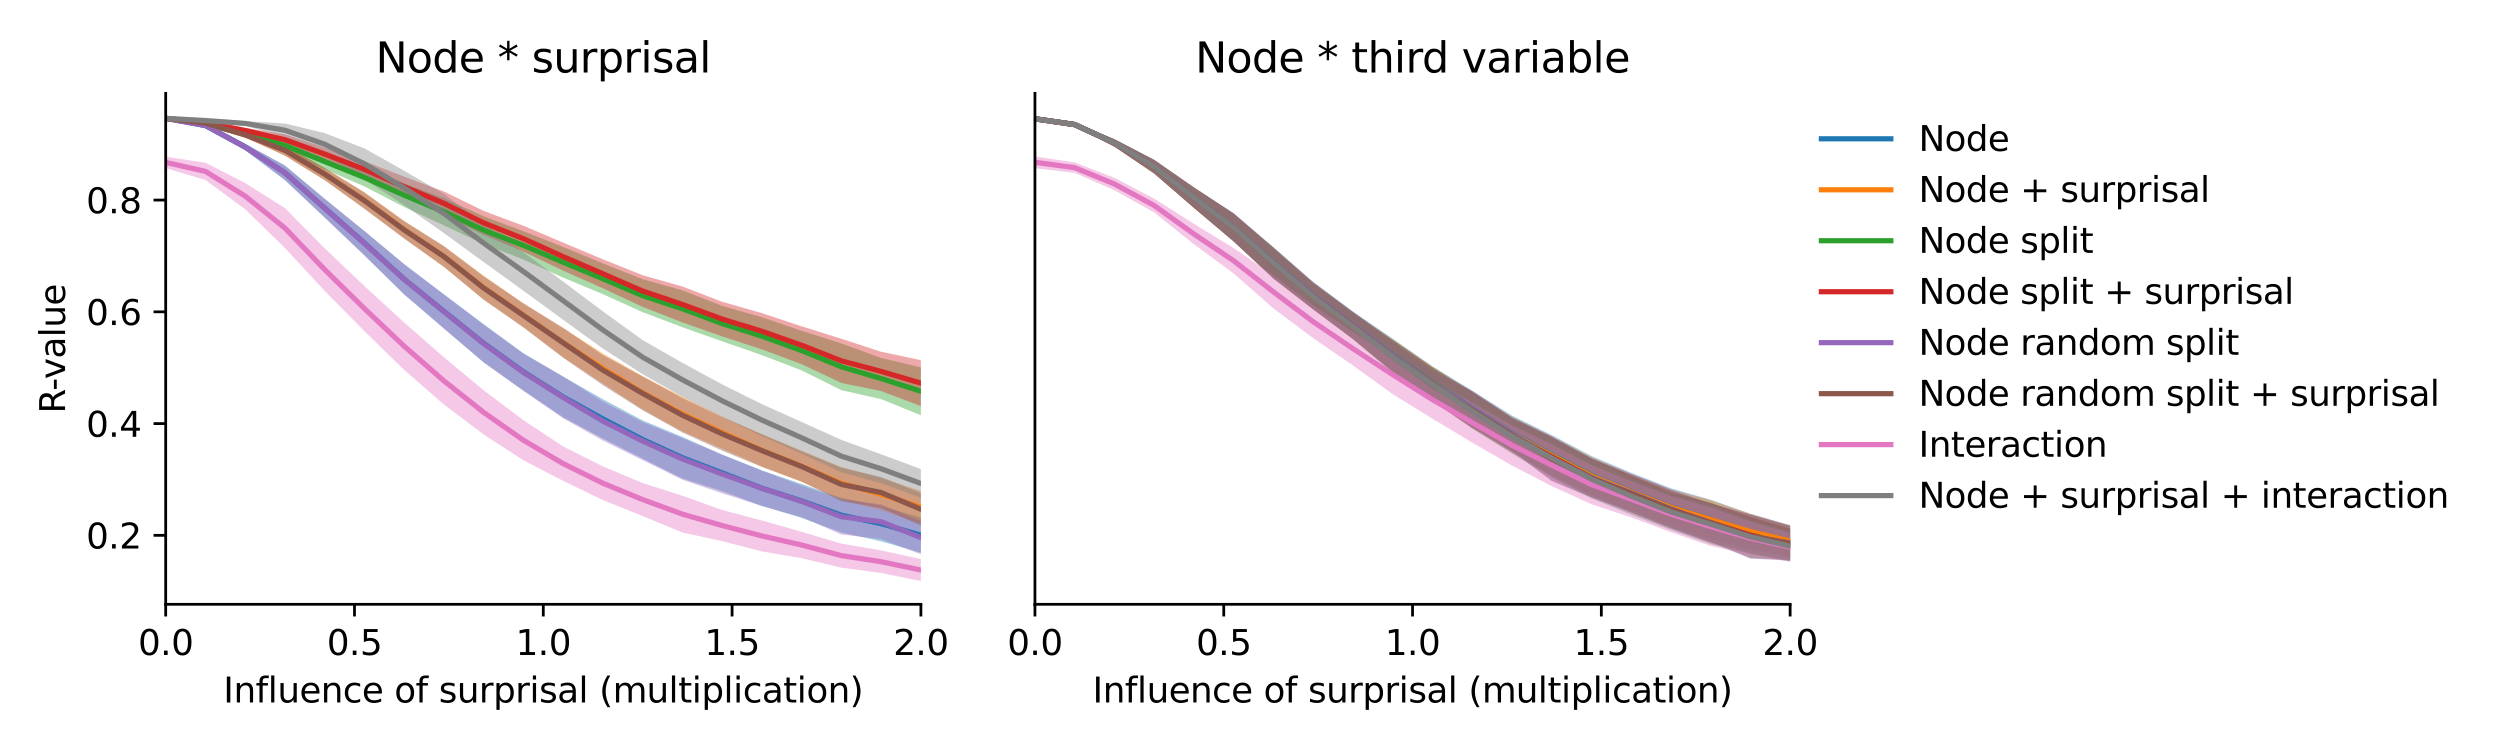 <?xml version="1.0" encoding="utf-8" standalone="no"?>
<!DOCTYPE svg PUBLIC "-//W3C//DTD SVG 1.1//EN"
  "http://www.w3.org/Graphics/SVG/1.1/DTD/svg11.dtd">
<svg xmlns:xlink="http://www.w3.org/1999/xlink" width="720pt" height="216pt" viewBox="0 0 720 216" xmlns="http://www.w3.org/2000/svg" version="1.1">
 <defs>
  <style type="text/css">*{stroke-linejoin: round; stroke-linecap: butt}</style>
 </defs>
 <g id="figure_1">
  <g id="patch_1">
   <path d="M 0 216 
L 720 216 
L 720 0 
L 0 0 
z
" style="fill: #ffffff"/>
  </g>
  <g id="axes_1">
   <g id="patch_2">
    <path d="M 47.72 174.04 
L 265.215 174.04 
L 265.215 26.88 
L 47.72 26.88 
z
" style="fill: #ffffff"/>
   </g>
   <g id="PolyCollection_1">
    <path d="M 47.72 33.569 
L 47.72 34.571 
L 59.167 36.914 
L 70.614 43.244 
L 82.061 51.886 
L 93.508 62.604 
L 104.956 73.478 
L 116.403 84.788 
L 127.85 94.589 
L 139.297 104.376 
L 150.744 112.425 
L 162.191 120.181 
L 173.638 126.311 
L 185.085 132.093 
L 196.532 137.826 
L 207.979 141.458 
L 219.427 145.713 
L 230.874 149.164 
L 242.321 153.36 
L 253.768 155.913 
L 265.215 159.184 
L 265.215 149.11 
L 265.215 149.11 
L 253.768 145.736 
L 242.321 143.4 
L 230.874 139.39 
L 219.427 135.493 
L 207.979 130.916 
L 196.532 125.826 
L 185.085 121.085 
L 173.638 114.979 
L 162.191 108.457 
L 150.744 101.731 
L 139.297 93.347 
L 127.85 84.759 
L 116.403 76.057 
L 104.956 66.544 
L 93.508 57.284 
L 82.061 47.658 
L 70.614 41.404 
L 59.167 35.372 
L 47.72 33.569 
z
" clip-path="url(#pcf6ca717ce)" style="fill: #1f77b4; fill-opacity: 0.4"/>
   </g>
   <g id="PolyCollection_2">
    <path d="M 47.72 33.577 
L 47.72 34.584 
L 59.167 36.2 
L 70.614 39.579 
L 82.061 44.846 
L 93.508 51.879 
L 104.956 60.035 
L 116.403 68.648 
L 127.85 76.83 
L 139.297 86.278 
L 150.744 94.216 
L 162.191 102.937 
L 173.638 110.474 
L 185.085 117.93 
L 196.532 124.264 
L 207.979 129.246 
L 219.427 134.386 
L 230.874 138.788 
L 242.321 143.912 
L 253.768 146.965 
L 265.215 150.805 
L 265.215 141.371 
L 265.215 141.371 
L 253.768 137.693 
L 242.321 134.502 
L 230.874 129.764 
L 219.427 125.047 
L 207.979 119.935 
L 196.532 114.238 
L 185.085 108.299 
L 173.638 101.761 
L 162.191 94.466 
L 150.744 87.326 
L 139.297 79.396 
L 127.85 70.88 
L 116.403 63.626 
L 104.956 55.413 
L 93.508 48.391 
L 82.061 41.727 
L 70.614 38.095 
L 59.167 34.737 
L 47.72 33.577 
z
" clip-path="url(#pcf6ca717ce)" style="fill: #ff7f0e; fill-opacity: 0.4"/>
   </g>
   <g id="PolyCollection_3">
    <path d="M 47.72 33.576 
L 47.72 34.584 
L 59.167 36.389 
L 70.614 39.508 
L 82.061 43.59 
L 93.508 48.748 
L 104.956 53.679 
L 116.403 59.619 
L 127.85 64.909 
L 139.297 70.285 
L 150.744 74.761 
L 162.191 79.964 
L 173.638 84.721 
L 185.085 89.901 
L 196.532 94.245 
L 207.979 98.303 
L 219.427 102.285 
L 230.874 106.68 
L 242.321 112.375 
L 253.768 114.954 
L 265.215 119.591 
L 265.215 105.803 
L 265.215 105.803 
L 253.768 103.101 
L 242.321 98.915 
L 230.874 95.273 
L 219.427 91.372 
L 207.979 88.089 
L 196.532 83.617 
L 185.085 80.426 
L 173.638 75.851 
L 162.191 71.12 
L 150.744 66.587 
L 139.297 62.309 
L 127.85 57.1 
L 116.403 52.827 
L 104.956 48.57 
L 93.508 44.311 
L 82.061 40.173 
L 70.614 37.683 
L 59.167 34.928 
L 47.72 33.576 
z
" clip-path="url(#pcf6ca717ce)" style="fill: #2ca02c; fill-opacity: 0.4"/>
   </g>
   <g id="PolyCollection_4">
    <path d="M 47.72 33.588 
L 47.72 34.599 
L 59.167 36.105 
L 70.614 38.341 
L 82.061 41.769 
L 93.508 46.282 
L 104.956 51.089 
L 116.403 56.685 
L 127.85 61.975 
L 139.297 67.649 
L 150.744 72.471 
L 162.191 77.962 
L 173.638 83.026 
L 185.085 88.393 
L 196.532 92.848 
L 207.979 96.892 
L 219.427 100.629 
L 230.874 104.883 
L 242.321 110.298 
L 253.768 112.633 
L 265.215 116.965 
L 265.215 103.733 
L 265.215 103.733 
L 253.768 101.308 
L 242.321 97.566 
L 230.874 93.989 
L 219.427 90.181 
L 207.979 86.907 
L 196.532 82.513 
L 185.085 79.267 
L 173.638 74.689 
L 162.191 69.878 
L 150.744 65.031 
L 139.297 60.749 
L 127.85 55.156 
L 116.403 50.879 
L 104.956 46.438 
L 93.508 42.466 
L 82.061 38.702 
L 70.614 36.825 
L 59.167 34.661 
L 47.72 33.588 
z
" clip-path="url(#pcf6ca717ce)" style="fill: #d62728; fill-opacity: 0.4"/>
   </g>
   <g id="PolyCollection_5">
    <path d="M 47.72 33.585 
L 47.72 34.588 
L 59.167 36.938 
L 70.614 43.284 
L 82.061 51.842 
L 93.508 62.695 
L 104.956 73.62 
L 116.403 84.8 
L 127.85 94.631 
L 139.297 104.375 
L 150.744 112.612 
L 162.191 120.479 
L 173.638 126.886 
L 185.085 132.526 
L 196.532 138.178 
L 207.979 142.072 
L 219.427 145.734 
L 230.874 148.935 
L 242.321 153.944 
L 253.768 155.251 
L 265.215 159.658 
L 265.215 150.034 
L 265.215 150.034 
L 253.768 145.251 
L 242.321 143.708 
L 230.874 139.885 
L 219.427 135.534 
L 207.979 130.964 
L 196.532 126.213 
L 185.085 121.558 
L 173.638 115.706 
L 162.191 108.456 
L 150.744 101.873 
L 139.297 93.552 
L 127.85 84.834 
L 116.403 76.133 
L 104.956 66.58 
L 93.508 57.217 
L 82.061 47.716 
L 70.614 41.417 
L 59.167 35.389 
L 47.72 33.585 
z
" clip-path="url(#pcf6ca717ce)" style="fill: #9467bd; fill-opacity: 0.4"/>
   </g>
   <g id="PolyCollection_6">
    <path d="M 47.72 33.594 
L 47.72 34.6 
L 59.167 36.228 
L 70.614 39.605 
L 82.061 44.833 
L 93.508 51.902 
L 104.956 60.16 
L 116.403 68.716 
L 127.85 76.881 
L 139.297 86.326 
L 150.744 94.316 
L 162.191 103.037 
L 173.638 110.952 
L 185.085 118.175 
L 196.532 124.564 
L 207.979 129.8 
L 219.427 134.484 
L 230.874 138.708 
L 242.321 144.356 
L 253.768 146.327 
L 265.215 151.356 
L 265.215 142 
L 265.215 142 
L 253.768 137.355 
L 242.321 134.707 
L 230.874 130.015 
L 219.427 125.094 
L 207.979 120.147 
L 196.532 114.626 
L 185.085 108.448 
L 173.638 102.258 
L 162.191 94.459 
L 150.744 87.416 
L 139.297 79.6 
L 127.85 70.908 
L 116.403 63.73 
L 104.956 55.434 
L 93.508 48.376 
L 82.061 41.798 
L 70.614 38.104 
L 59.167 34.752 
L 47.72 33.594 
z
" clip-path="url(#pcf6ca717ce)" style="fill: #8c564b; fill-opacity: 0.4"/>
   </g>
   <g id="PolyCollection_7">
    <path d="M 47.72 45.13 
L 47.72 48.421 
L 59.167 51.839 
L 70.614 60.258 
L 82.061 71.43 
L 93.508 83.777 
L 104.956 95.382 
L 116.403 106.532 
L 127.85 116.501 
L 139.297 125.141 
L 150.744 132.555 
L 162.191 138.487 
L 173.638 144.017 
L 185.085 148.627 
L 196.532 153.371 
L 207.979 155.85 
L 219.427 158.805 
L 230.874 160.766 
L 242.321 163.486 
L 253.768 165.027 
L 265.215 167.351 
L 265.215 161.021 
L 265.215 161.021 
L 253.768 158.526 
L 242.321 156.563 
L 230.874 153.166 
L 219.427 149.911 
L 207.979 146.877 
L 196.532 142.784 
L 185.085 139.133 
L 173.638 134.328 
L 162.191 128.577 
L 150.744 121.022 
L 139.297 112.412 
L 127.85 102.887 
L 116.403 92.892 
L 104.956 82.388 
L 93.508 71.514 
L 82.061 59.952 
L 70.614 52.721 
L 59.167 46.877 
L 47.72 45.13 
z
" clip-path="url(#pcf6ca717ce)" style="fill: #e377c2; fill-opacity: 0.4"/>
   </g>
   <g id="PolyCollection_8">
    <path d="M 47.72 33.576 
L 47.72 34.594 
L 59.167 35.323 
L 70.614 36.219 
L 82.061 39.454 
L 93.508 44.748 
L 104.956 51.609 
L 116.403 59.076 
L 127.85 67.133 
L 139.297 75.477 
L 150.744 83.743 
L 162.191 92.094 
L 173.638 100.408 
L 185.085 107.783 
L 196.532 114.265 
L 207.979 120.167 
L 219.427 125.583 
L 230.874 130.65 
L 242.321 136.074 
L 253.768 139.179 
L 265.215 143.393 
L 265.215 135.092 
L 265.215 135.092 
L 253.768 130.838 
L 242.321 126.694 
L 230.874 121.531 
L 219.427 116.395 
L 207.979 110.699 
L 196.532 104.495 
L 185.085 97.958 
L 173.638 89.677 
L 162.191 81.103 
L 150.744 72.649 
L 139.297 64.554 
L 127.85 55.874 
L 116.403 49.182 
L 104.956 42.742 
L 93.508 38.34 
L 82.061 35.57 
L 70.614 34.878 
L 59.167 34.125 
L 47.72 33.576 
z
" clip-path="url(#pcf6ca717ce)" style="fill: #7f7f7f; fill-opacity: 0.4"/>
   </g>
   <g id="matplotlib.axis_1">
    <g id="xtick_1">
     <g id="line2d_1">
      <defs>
       <path id="mf99c34711c" d="M 0 0 
L 0 3.5 
" style="stroke: #000000; stroke-width: 0.8"/>
      </defs>
      <g>
       <use xlink:href="#mf99c34711c" x="47.72" y="174.04" style="stroke: #000000; stroke-width: 0.8"/>
      </g>
     </g>
     <g id="text_1">
      <!-- 0.0 -->
      <g transform="translate(39.768 188.638)scale(0.1 -0.1)">
       <defs>
        <path id="DejaVuSans-30" d="M 2034 4250 
Q 1547 4250 1301 3770 
Q 1056 3291 1056 2328 
Q 1056 1369 1301 889 
Q 1547 409 2034 409 
Q 2525 409 2770 889 
Q 3016 1369 3016 2328 
Q 3016 3291 2770 3770 
Q 2525 4250 2034 4250 
z
M 2034 4750 
Q 2819 4750 3233 4129 
Q 3647 3509 3647 2328 
Q 3647 1150 3233 529 
Q 2819 -91 2034 -91 
Q 1250 -91 836 529 
Q 422 1150 422 2328 
Q 422 3509 836 4129 
Q 1250 4750 2034 4750 
z
" transform="scale(0.016)"/>
        <path id="DejaVuSans-2e" d="M 684 794 
L 1344 794 
L 1344 0 
L 684 0 
L 684 794 
z
" transform="scale(0.016)"/>
       </defs>
       <use xlink:href="#DejaVuSans-30"/>
       <use xlink:href="#DejaVuSans-2e" x="63.623"/>
       <use xlink:href="#DejaVuSans-30" x="95.41"/>
      </g>
     </g>
    </g>
    <g id="xtick_2">
     <g id="line2d_2">
      <g>
       <use xlink:href="#mf99c34711c" x="102.094" y="174.04" style="stroke: #000000; stroke-width: 0.8"/>
      </g>
     </g>
     <g id="text_2">
      <!-- 0.5 -->
      <g transform="translate(94.142 188.638)scale(0.1 -0.1)">
       <defs>
        <path id="DejaVuSans-35" d="M 691 4666 
L 3169 4666 
L 3169 4134 
L 1269 4134 
L 1269 2991 
Q 1406 3038 1543 3061 
Q 1681 3084 1819 3084 
Q 2600 3084 3056 2656 
Q 3513 2228 3513 1497 
Q 3513 744 3044 326 
Q 2575 -91 1722 -91 
Q 1428 -91 1123 -41 
Q 819 9 494 109 
L 494 744 
Q 775 591 1075 516 
Q 1375 441 1709 441 
Q 2250 441 2565 725 
Q 2881 1009 2881 1497 
Q 2881 1984 2565 2268 
Q 2250 2553 1709 2553 
Q 1456 2553 1204 2497 
Q 953 2441 691 2322 
L 691 4666 
z
" transform="scale(0.016)"/>
       </defs>
       <use xlink:href="#DejaVuSans-30"/>
       <use xlink:href="#DejaVuSans-2e" x="63.623"/>
       <use xlink:href="#DejaVuSans-35" x="95.41"/>
      </g>
     </g>
    </g>
    <g id="xtick_3">
     <g id="line2d_3">
      <g>
       <use xlink:href="#mf99c34711c" x="156.468" y="174.04" style="stroke: #000000; stroke-width: 0.8"/>
      </g>
     </g>
     <g id="text_3">
      <!-- 1.0 -->
      <g transform="translate(148.516 188.638)scale(0.1 -0.1)">
       <defs>
        <path id="DejaVuSans-31" d="M 794 531 
L 1825 531 
L 1825 4091 
L 703 3866 
L 703 4441 
L 1819 4666 
L 2450 4666 
L 2450 531 
L 3481 531 
L 3481 0 
L 794 0 
L 794 531 
z
" transform="scale(0.016)"/>
       </defs>
       <use xlink:href="#DejaVuSans-31"/>
       <use xlink:href="#DejaVuSans-2e" x="63.623"/>
       <use xlink:href="#DejaVuSans-30" x="95.41"/>
      </g>
     </g>
    </g>
    <g id="xtick_4">
     <g id="line2d_4">
      <g>
       <use xlink:href="#mf99c34711c" x="210.841" y="174.04" style="stroke: #000000; stroke-width: 0.8"/>
      </g>
     </g>
     <g id="text_4">
      <!-- 1.5 -->
      <g transform="translate(202.89 188.638)scale(0.1 -0.1)">
       <use xlink:href="#DejaVuSans-31"/>
       <use xlink:href="#DejaVuSans-2e" x="63.623"/>
       <use xlink:href="#DejaVuSans-35" x="95.41"/>
      </g>
     </g>
    </g>
    <g id="xtick_5">
     <g id="line2d_5">
      <g>
       <use xlink:href="#mf99c34711c" x="265.215" y="174.04" style="stroke: #000000; stroke-width: 0.8"/>
      </g>
     </g>
     <g id="text_5">
      <!-- 2.0 -->
      <g transform="translate(257.263 188.638)scale(0.1 -0.1)">
       <defs>
        <path id="DejaVuSans-32" d="M 1228 531 
L 3431 531 
L 3431 0 
L 469 0 
L 469 531 
Q 828 903 1448 1529 
Q 2069 2156 2228 2338 
Q 2531 2678 2651 2914 
Q 2772 3150 2772 3378 
Q 2772 3750 2511 3984 
Q 2250 4219 1831 4219 
Q 1534 4219 1204 4116 
Q 875 4013 500 3803 
L 500 4441 
Q 881 4594 1212 4672 
Q 1544 4750 1819 4750 
Q 2544 4750 2975 4387 
Q 3406 4025 3406 3419 
Q 3406 3131 3298 2873 
Q 3191 2616 2906 2266 
Q 2828 2175 2409 1742 
Q 1991 1309 1228 531 
z
" transform="scale(0.016)"/>
       </defs>
       <use xlink:href="#DejaVuSans-32"/>
       <use xlink:href="#DejaVuSans-2e" x="63.623"/>
       <use xlink:href="#DejaVuSans-30" x="95.41"/>
      </g>
     </g>
    </g>
    <g id="text_6">
     <!-- Influence of surprisal (multiplication) -->
     <g transform="translate(64.321 202.317)scale(0.1 -0.1)">
      <defs>
       <path id="DejaVuSans-49" d="M 628 4666 
L 1259 4666 
L 1259 0 
L 628 0 
L 628 4666 
z
" transform="scale(0.016)"/>
       <path id="DejaVuSans-6e" d="M 3513 2113 
L 3513 0 
L 2938 0 
L 2938 2094 
Q 2938 2591 2744 2837 
Q 2550 3084 2163 3084 
Q 1697 3084 1428 2787 
Q 1159 2491 1159 1978 
L 1159 0 
L 581 0 
L 581 3500 
L 1159 3500 
L 1159 2956 
Q 1366 3272 1645 3428 
Q 1925 3584 2291 3584 
Q 2894 3584 3203 3211 
Q 3513 2838 3513 2113 
z
" transform="scale(0.016)"/>
       <path id="DejaVuSans-66" d="M 2375 4863 
L 2375 4384 
L 1825 4384 
Q 1516 4384 1395 4259 
Q 1275 4134 1275 3809 
L 1275 3500 
L 2222 3500 
L 2222 3053 
L 1275 3053 
L 1275 0 
L 697 0 
L 697 3053 
L 147 3053 
L 147 3500 
L 697 3500 
L 697 3744 
Q 697 4328 969 4595 
Q 1241 4863 1831 4863 
L 2375 4863 
z
" transform="scale(0.016)"/>
       <path id="DejaVuSans-6c" d="M 603 4863 
L 1178 4863 
L 1178 0 
L 603 0 
L 603 4863 
z
" transform="scale(0.016)"/>
       <path id="DejaVuSans-75" d="M 544 1381 
L 544 3500 
L 1119 3500 
L 1119 1403 
Q 1119 906 1312 657 
Q 1506 409 1894 409 
Q 2359 409 2629 706 
Q 2900 1003 2900 1516 
L 2900 3500 
L 3475 3500 
L 3475 0 
L 2900 0 
L 2900 538 
Q 2691 219 2414 64 
Q 2138 -91 1772 -91 
Q 1169 -91 856 284 
Q 544 659 544 1381 
z
M 1991 3584 
L 1991 3584 
z
" transform="scale(0.016)"/>
       <path id="DejaVuSans-65" d="M 3597 1894 
L 3597 1613 
L 953 1613 
Q 991 1019 1311 708 
Q 1631 397 2203 397 
Q 2534 397 2845 478 
Q 3156 559 3463 722 
L 3463 178 
Q 3153 47 2828 -22 
Q 2503 -91 2169 -91 
Q 1331 -91 842 396 
Q 353 884 353 1716 
Q 353 2575 817 3079 
Q 1281 3584 2069 3584 
Q 2775 3584 3186 3129 
Q 3597 2675 3597 1894 
z
M 3022 2063 
Q 3016 2534 2758 2815 
Q 2500 3097 2075 3097 
Q 1594 3097 1305 2825 
Q 1016 2553 972 2059 
L 3022 2063 
z
" transform="scale(0.016)"/>
       <path id="DejaVuSans-63" d="M 3122 3366 
L 3122 2828 
Q 2878 2963 2633 3030 
Q 2388 3097 2138 3097 
Q 1578 3097 1268 2742 
Q 959 2388 959 1747 
Q 959 1106 1268 751 
Q 1578 397 2138 397 
Q 2388 397 2633 464 
Q 2878 531 3122 666 
L 3122 134 
Q 2881 22 2623 -34 
Q 2366 -91 2075 -91 
Q 1284 -91 818 406 
Q 353 903 353 1747 
Q 353 2603 823 3093 
Q 1294 3584 2113 3584 
Q 2378 3584 2631 3529 
Q 2884 3475 3122 3366 
z
" transform="scale(0.016)"/>
       <path id="DejaVuSans-20" transform="scale(0.016)"/>
       <path id="DejaVuSans-6f" d="M 1959 3097 
Q 1497 3097 1228 2736 
Q 959 2375 959 1747 
Q 959 1119 1226 758 
Q 1494 397 1959 397 
Q 2419 397 2687 759 
Q 2956 1122 2956 1747 
Q 2956 2369 2687 2733 
Q 2419 3097 1959 3097 
z
M 1959 3584 
Q 2709 3584 3137 3096 
Q 3566 2609 3566 1747 
Q 3566 888 3137 398 
Q 2709 -91 1959 -91 
Q 1206 -91 779 398 
Q 353 888 353 1747 
Q 353 2609 779 3096 
Q 1206 3584 1959 3584 
z
" transform="scale(0.016)"/>
       <path id="DejaVuSans-73" d="M 2834 3397 
L 2834 2853 
Q 2591 2978 2328 3040 
Q 2066 3103 1784 3103 
Q 1356 3103 1142 2972 
Q 928 2841 928 2578 
Q 928 2378 1081 2264 
Q 1234 2150 1697 2047 
L 1894 2003 
Q 2506 1872 2764 1633 
Q 3022 1394 3022 966 
Q 3022 478 2636 193 
Q 2250 -91 1575 -91 
Q 1294 -91 989 -36 
Q 684 19 347 128 
L 347 722 
Q 666 556 975 473 
Q 1284 391 1588 391 
Q 1994 391 2212 530 
Q 2431 669 2431 922 
Q 2431 1156 2273 1281 
Q 2116 1406 1581 1522 
L 1381 1569 
Q 847 1681 609 1914 
Q 372 2147 372 2553 
Q 372 3047 722 3315 
Q 1072 3584 1716 3584 
Q 2034 3584 2315 3537 
Q 2597 3491 2834 3397 
z
" transform="scale(0.016)"/>
       <path id="DejaVuSans-72" d="M 2631 2963 
Q 2534 3019 2420 3045 
Q 2306 3072 2169 3072 
Q 1681 3072 1420 2755 
Q 1159 2438 1159 1844 
L 1159 0 
L 581 0 
L 581 3500 
L 1159 3500 
L 1159 2956 
Q 1341 3275 1631 3429 
Q 1922 3584 2338 3584 
Q 2397 3584 2469 3576 
Q 2541 3569 2628 3553 
L 2631 2963 
z
" transform="scale(0.016)"/>
       <path id="DejaVuSans-70" d="M 1159 525 
L 1159 -1331 
L 581 -1331 
L 581 3500 
L 1159 3500 
L 1159 2969 
Q 1341 3281 1617 3432 
Q 1894 3584 2278 3584 
Q 2916 3584 3314 3078 
Q 3713 2572 3713 1747 
Q 3713 922 3314 415 
Q 2916 -91 2278 -91 
Q 1894 -91 1617 61 
Q 1341 213 1159 525 
z
M 3116 1747 
Q 3116 2381 2855 2742 
Q 2594 3103 2138 3103 
Q 1681 3103 1420 2742 
Q 1159 2381 1159 1747 
Q 1159 1113 1420 752 
Q 1681 391 2138 391 
Q 2594 391 2855 752 
Q 3116 1113 3116 1747 
z
" transform="scale(0.016)"/>
       <path id="DejaVuSans-69" d="M 603 3500 
L 1178 3500 
L 1178 0 
L 603 0 
L 603 3500 
z
M 603 4863 
L 1178 4863 
L 1178 4134 
L 603 4134 
L 603 4863 
z
" transform="scale(0.016)"/>
       <path id="DejaVuSans-61" d="M 2194 1759 
Q 1497 1759 1228 1600 
Q 959 1441 959 1056 
Q 959 750 1161 570 
Q 1363 391 1709 391 
Q 2188 391 2477 730 
Q 2766 1069 2766 1631 
L 2766 1759 
L 2194 1759 
z
M 3341 1997 
L 3341 0 
L 2766 0 
L 2766 531 
Q 2569 213 2275 61 
Q 1981 -91 1556 -91 
Q 1019 -91 701 211 
Q 384 513 384 1019 
Q 384 1609 779 1909 
Q 1175 2209 1959 2209 
L 2766 2209 
L 2766 2266 
Q 2766 2663 2505 2880 
Q 2244 3097 1772 3097 
Q 1472 3097 1187 3025 
Q 903 2953 641 2809 
L 641 3341 
Q 956 3463 1253 3523 
Q 1550 3584 1831 3584 
Q 2591 3584 2966 3190 
Q 3341 2797 3341 1997 
z
" transform="scale(0.016)"/>
       <path id="DejaVuSans-28" d="M 1984 4856 
Q 1566 4138 1362 3434 
Q 1159 2731 1159 2009 
Q 1159 1288 1364 580 
Q 1569 -128 1984 -844 
L 1484 -844 
Q 1016 -109 783 600 
Q 550 1309 550 2009 
Q 550 2706 781 3412 
Q 1013 4119 1484 4856 
L 1984 4856 
z
" transform="scale(0.016)"/>
       <path id="DejaVuSans-6d" d="M 3328 2828 
Q 3544 3216 3844 3400 
Q 4144 3584 4550 3584 
Q 5097 3584 5394 3201 
Q 5691 2819 5691 2113 
L 5691 0 
L 5113 0 
L 5113 2094 
Q 5113 2597 4934 2840 
Q 4756 3084 4391 3084 
Q 3944 3084 3684 2787 
Q 3425 2491 3425 1978 
L 3425 0 
L 2847 0 
L 2847 2094 
Q 2847 2600 2669 2842 
Q 2491 3084 2119 3084 
Q 1678 3084 1418 2786 
Q 1159 2488 1159 1978 
L 1159 0 
L 581 0 
L 581 3500 
L 1159 3500 
L 1159 2956 
Q 1356 3278 1631 3431 
Q 1906 3584 2284 3584 
Q 2666 3584 2933 3390 
Q 3200 3197 3328 2828 
z
" transform="scale(0.016)"/>
       <path id="DejaVuSans-74" d="M 1172 4494 
L 1172 3500 
L 2356 3500 
L 2356 3053 
L 1172 3053 
L 1172 1153 
Q 1172 725 1289 603 
Q 1406 481 1766 481 
L 2356 481 
L 2356 0 
L 1766 0 
Q 1100 0 847 248 
Q 594 497 594 1153 
L 594 3053 
L 172 3053 
L 172 3500 
L 594 3500 
L 594 4494 
L 1172 4494 
z
" transform="scale(0.016)"/>
       <path id="DejaVuSans-29" d="M 513 4856 
L 1013 4856 
Q 1481 4119 1714 3412 
Q 1947 2706 1947 2009 
Q 1947 1309 1714 600 
Q 1481 -109 1013 -844 
L 513 -844 
Q 928 -128 1133 580 
Q 1338 1288 1338 2009 
Q 1338 2731 1133 3434 
Q 928 4138 513 4856 
z
" transform="scale(0.016)"/>
      </defs>
      <use xlink:href="#DejaVuSans-49"/>
      <use xlink:href="#DejaVuSans-6e" x="29.492"/>
      <use xlink:href="#DejaVuSans-66" x="92.871"/>
      <use xlink:href="#DejaVuSans-6c" x="128.076"/>
      <use xlink:href="#DejaVuSans-75" x="155.859"/>
      <use xlink:href="#DejaVuSans-65" x="219.238"/>
      <use xlink:href="#DejaVuSans-6e" x="280.762"/>
      <use xlink:href="#DejaVuSans-63" x="344.141"/>
      <use xlink:href="#DejaVuSans-65" x="399.121"/>
      <use xlink:href="#DejaVuSans-20" x="460.645"/>
      <use xlink:href="#DejaVuSans-6f" x="492.432"/>
      <use xlink:href="#DejaVuSans-66" x="553.613"/>
      <use xlink:href="#DejaVuSans-20" x="588.818"/>
      <use xlink:href="#DejaVuSans-73" x="620.605"/>
      <use xlink:href="#DejaVuSans-75" x="672.705"/>
      <use xlink:href="#DejaVuSans-72" x="736.084"/>
      <use xlink:href="#DejaVuSans-70" x="777.197"/>
      <use xlink:href="#DejaVuSans-72" x="840.674"/>
      <use xlink:href="#DejaVuSans-69" x="881.787"/>
      <use xlink:href="#DejaVuSans-73" x="909.57"/>
      <use xlink:href="#DejaVuSans-61" x="961.67"/>
      <use xlink:href="#DejaVuSans-6c" x="1022.949"/>
      <use xlink:href="#DejaVuSans-20" x="1050.732"/>
      <use xlink:href="#DejaVuSans-28" x="1082.52"/>
      <use xlink:href="#DejaVuSans-6d" x="1121.533"/>
      <use xlink:href="#DejaVuSans-75" x="1218.945"/>
      <use xlink:href="#DejaVuSans-6c" x="1282.324"/>
      <use xlink:href="#DejaVuSans-74" x="1310.107"/>
      <use xlink:href="#DejaVuSans-69" x="1349.316"/>
      <use xlink:href="#DejaVuSans-70" x="1377.1"/>
      <use xlink:href="#DejaVuSans-6c" x="1440.576"/>
      <use xlink:href="#DejaVuSans-69" x="1468.359"/>
      <use xlink:href="#DejaVuSans-63" x="1496.143"/>
      <use xlink:href="#DejaVuSans-61" x="1551.123"/>
      <use xlink:href="#DejaVuSans-74" x="1612.402"/>
      <use xlink:href="#DejaVuSans-69" x="1651.611"/>
      <use xlink:href="#DejaVuSans-6f" x="1679.395"/>
      <use xlink:href="#DejaVuSans-6e" x="1740.576"/>
      <use xlink:href="#DejaVuSans-29" x="1803.955"/>
     </g>
    </g>
   </g>
   <g id="matplotlib.axis_2">
    <g id="ytick_1">
     <g id="line2d_6">
      <defs>
       <path id="m6bd99aa3aa" d="M 0 0 
L -3.5 0 
" style="stroke: #000000; stroke-width: 0.8"/>
      </defs>
      <g>
       <use xlink:href="#m6bd99aa3aa" x="47.72" y="154.178" style="stroke: #000000; stroke-width: 0.8"/>
      </g>
     </g>
     <g id="text_7">
      <!-- 0.2 -->
      <g transform="translate(24.817 157.977)scale(0.1 -0.1)">
       <use xlink:href="#DejaVuSans-30"/>
       <use xlink:href="#DejaVuSans-2e" x="63.623"/>
       <use xlink:href="#DejaVuSans-32" x="95.41"/>
      </g>
     </g>
    </g>
    <g id="ytick_2">
     <g id="line2d_7">
      <g>
       <use xlink:href="#m6bd99aa3aa" x="47.72" y="121.993" style="stroke: #000000; stroke-width: 0.8"/>
      </g>
     </g>
     <g id="text_8">
      <!-- 0.4 -->
      <g transform="translate(24.817 125.792)scale(0.1 -0.1)">
       <defs>
        <path id="DejaVuSans-34" d="M 2419 4116 
L 825 1625 
L 2419 1625 
L 2419 4116 
z
M 2253 4666 
L 3047 4666 
L 3047 1625 
L 3713 1625 
L 3713 1100 
L 3047 1100 
L 3047 0 
L 2419 0 
L 2419 1100 
L 313 1100 
L 313 1709 
L 2253 4666 
z
" transform="scale(0.016)"/>
       </defs>
       <use xlink:href="#DejaVuSans-30"/>
       <use xlink:href="#DejaVuSans-2e" x="63.623"/>
       <use xlink:href="#DejaVuSans-34" x="95.41"/>
      </g>
     </g>
    </g>
    <g id="ytick_3">
     <g id="line2d_8">
      <g>
       <use xlink:href="#m6bd99aa3aa" x="47.72" y="89.808" style="stroke: #000000; stroke-width: 0.8"/>
      </g>
     </g>
     <g id="text_9">
      <!-- 0.6 -->
      <g transform="translate(24.817 93.607)scale(0.1 -0.1)">
       <defs>
        <path id="DejaVuSans-36" d="M 2113 2584 
Q 1688 2584 1439 2293 
Q 1191 2003 1191 1497 
Q 1191 994 1439 701 
Q 1688 409 2113 409 
Q 2538 409 2786 701 
Q 3034 994 3034 1497 
Q 3034 2003 2786 2293 
Q 2538 2584 2113 2584 
z
M 3366 4563 
L 3366 3988 
Q 3128 4100 2886 4159 
Q 2644 4219 2406 4219 
Q 1781 4219 1451 3797 
Q 1122 3375 1075 2522 
Q 1259 2794 1537 2939 
Q 1816 3084 2150 3084 
Q 2853 3084 3261 2657 
Q 3669 2231 3669 1497 
Q 3669 778 3244 343 
Q 2819 -91 2113 -91 
Q 1303 -91 875 529 
Q 447 1150 447 2328 
Q 447 3434 972 4092 
Q 1497 4750 2381 4750 
Q 2619 4750 2861 4703 
Q 3103 4656 3366 4563 
z
" transform="scale(0.016)"/>
       </defs>
       <use xlink:href="#DejaVuSans-30"/>
       <use xlink:href="#DejaVuSans-2e" x="63.623"/>
       <use xlink:href="#DejaVuSans-36" x="95.41"/>
      </g>
     </g>
    </g>
    <g id="ytick_4">
     <g id="line2d_9">
      <g>
       <use xlink:href="#m6bd99aa3aa" x="47.72" y="57.623" style="stroke: #000000; stroke-width: 0.8"/>
      </g>
     </g>
     <g id="text_10">
      <!-- 0.8 -->
      <g transform="translate(24.817 61.422)scale(0.1 -0.1)">
       <defs>
        <path id="DejaVuSans-38" d="M 2034 2216 
Q 1584 2216 1326 1975 
Q 1069 1734 1069 1313 
Q 1069 891 1326 650 
Q 1584 409 2034 409 
Q 2484 409 2743 651 
Q 3003 894 3003 1313 
Q 3003 1734 2745 1975 
Q 2488 2216 2034 2216 
z
M 1403 2484 
Q 997 2584 770 2862 
Q 544 3141 544 3541 
Q 544 4100 942 4425 
Q 1341 4750 2034 4750 
Q 2731 4750 3128 4425 
Q 3525 4100 3525 3541 
Q 3525 3141 3298 2862 
Q 3072 2584 2669 2484 
Q 3125 2378 3379 2068 
Q 3634 1759 3634 1313 
Q 3634 634 3220 271 
Q 2806 -91 2034 -91 
Q 1263 -91 848 271 
Q 434 634 434 1313 
Q 434 1759 690 2068 
Q 947 2378 1403 2484 
z
M 1172 3481 
Q 1172 3119 1398 2916 
Q 1625 2713 2034 2713 
Q 2441 2713 2670 2916 
Q 2900 3119 2900 3481 
Q 2900 3844 2670 4047 
Q 2441 4250 2034 4250 
Q 1625 4250 1398 4047 
Q 1172 3844 1172 3481 
z
" transform="scale(0.016)"/>
       </defs>
       <use xlink:href="#DejaVuSans-30"/>
       <use xlink:href="#DejaVuSans-2e" x="63.623"/>
       <use xlink:href="#DejaVuSans-38" x="95.41"/>
      </g>
     </g>
    </g>
    <g id="text_11">
     <!-- R-value -->
     <g transform="translate(18.737 119.065)rotate(-90)scale(0.1 -0.1)">
      <defs>
       <path id="DejaVuSans-52" d="M 2841 2188 
Q 3044 2119 3236 1894 
Q 3428 1669 3622 1275 
L 4263 0 
L 3584 0 
L 2988 1197 
Q 2756 1666 2539 1819 
Q 2322 1972 1947 1972 
L 1259 1972 
L 1259 0 
L 628 0 
L 628 4666 
L 2053 4666 
Q 2853 4666 3247 4331 
Q 3641 3997 3641 3322 
Q 3641 2881 3436 2590 
Q 3231 2300 2841 2188 
z
M 1259 4147 
L 1259 2491 
L 2053 2491 
Q 2509 2491 2742 2702 
Q 2975 2913 2975 3322 
Q 2975 3731 2742 3939 
Q 2509 4147 2053 4147 
L 1259 4147 
z
" transform="scale(0.016)"/>
       <path id="DejaVuSans-2d" d="M 313 2009 
L 1997 2009 
L 1997 1497 
L 313 1497 
L 313 2009 
z
" transform="scale(0.016)"/>
       <path id="DejaVuSans-76" d="M 191 3500 
L 800 3500 
L 1894 563 
L 2988 3500 
L 3597 3500 
L 2284 0 
L 1503 0 
L 191 3500 
z
" transform="scale(0.016)"/>
      </defs>
      <use xlink:href="#DejaVuSans-52"/>
      <use xlink:href="#DejaVuSans-2d" x="65.482"/>
      <use xlink:href="#DejaVuSans-76" x="98.941"/>
      <use xlink:href="#DejaVuSans-61" x="158.121"/>
      <use xlink:href="#DejaVuSans-6c" x="219.4"/>
      <use xlink:href="#DejaVuSans-75" x="247.184"/>
      <use xlink:href="#DejaVuSans-65" x="310.562"/>
     </g>
    </g>
   </g>
   <g id="line2d_10">
    <path d="M 47.72 34.07 
L 59.167 36.143 
L 70.614 42.324 
L 82.061 49.772 
L 93.508 59.944 
L 104.956 70.011 
L 116.403 80.423 
L 127.85 89.674 
L 139.297 98.861 
L 150.744 107.078 
L 162.191 114.319 
L 173.638 120.645 
L 185.085 126.589 
L 196.532 131.826 
L 207.979 136.187 
L 219.427 140.603 
L 230.874 144.277 
L 242.321 148.38 
L 253.768 150.824 
L 265.215 154.147 
" clip-path="url(#pcf6ca717ce)" style="fill: none; stroke: #1f77b4; stroke-width: 1.5; stroke-linecap: square"/>
   </g>
   <g id="line2d_11">
    <path d="M 47.72 34.081 
L 59.167 35.468 
L 70.614 38.837 
L 82.061 43.286 
L 93.508 50.135 
L 104.956 57.724 
L 116.403 66.137 
L 127.85 73.855 
L 139.297 82.837 
L 150.744 90.771 
L 162.191 98.702 
L 173.638 106.117 
L 185.085 113.114 
L 196.532 119.251 
L 207.979 124.591 
L 219.427 129.717 
L 230.874 134.276 
L 242.321 139.207 
L 253.768 142.329 
L 265.215 146.088 
" clip-path="url(#pcf6ca717ce)" style="fill: none; stroke: #ff7f0e; stroke-width: 1.5; stroke-linecap: square"/>
   </g>
   <g id="line2d_12">
    <path d="M 47.72 34.08 
L 59.167 35.659 
L 70.614 38.596 
L 82.061 41.882 
L 93.508 46.529 
L 104.956 51.124 
L 116.403 56.223 
L 127.85 61.005 
L 139.297 66.297 
L 150.744 70.674 
L 162.191 75.542 
L 173.638 80.286 
L 185.085 85.164 
L 196.532 88.931 
L 207.979 93.196 
L 219.427 96.829 
L 230.874 100.976 
L 242.321 105.645 
L 253.768 109.028 
L 265.215 112.697 
" clip-path="url(#pcf6ca717ce)" style="fill: none; stroke: #2ca02c; stroke-width: 1.5; stroke-linecap: square"/>
   </g>
   <g id="line2d_13">
    <path d="M 47.72 34.094 
L 59.167 35.383 
L 70.614 37.583 
L 82.061 40.236 
L 93.508 44.374 
L 104.956 48.764 
L 116.403 53.782 
L 127.85 58.565 
L 139.297 64.199 
L 150.744 68.751 
L 162.191 73.92 
L 173.638 78.857 
L 185.085 83.83 
L 196.532 87.68 
L 207.979 91.899 
L 219.427 95.405 
L 230.874 99.436 
L 242.321 103.932 
L 253.768 106.97 
L 265.215 110.349 
" clip-path="url(#pcf6ca717ce)" style="fill: none; stroke: #d62728; stroke-width: 1.5; stroke-linecap: square"/>
   </g>
   <g id="line2d_14">
    <path d="M 47.72 34.087 
L 59.167 36.163 
L 70.614 42.35 
L 82.061 49.779 
L 93.508 59.956 
L 104.956 70.1 
L 116.403 80.467 
L 127.85 89.733 
L 139.297 98.964 
L 150.744 107.242 
L 162.191 114.467 
L 173.638 121.296 
L 185.085 127.042 
L 196.532 132.195 
L 207.979 136.518 
L 219.427 140.634 
L 230.874 144.41 
L 242.321 148.826 
L 253.768 150.251 
L 265.215 154.846 
" clip-path="url(#pcf6ca717ce)" style="fill: none; stroke: #9467bd; stroke-width: 1.5; stroke-linecap: square"/>
   </g>
   <g id="line2d_15">
    <path d="M 47.72 34.097 
L 59.167 35.49 
L 70.614 38.854 
L 82.061 43.315 
L 93.508 50.139 
L 104.956 57.797 
L 116.403 66.223 
L 127.85 73.895 
L 139.297 82.963 
L 150.744 90.866 
L 162.191 98.748 
L 173.638 106.605 
L 185.085 113.312 
L 196.532 119.595 
L 207.979 124.973 
L 219.427 129.789 
L 230.874 134.361 
L 242.321 139.531 
L 253.768 141.841 
L 265.215 146.678 
" clip-path="url(#pcf6ca717ce)" style="fill: none; stroke: #8c564b; stroke-width: 1.5; stroke-linecap: square"/>
   </g>
   <g id="line2d_16">
    <path d="M 47.72 46.775 
L 59.167 49.358 
L 70.614 56.489 
L 82.061 65.691 
L 93.508 77.646 
L 104.956 88.885 
L 116.403 99.712 
L 127.85 109.694 
L 139.297 118.777 
L 150.744 126.789 
L 162.191 133.532 
L 173.638 139.173 
L 185.085 143.88 
L 196.532 148.078 
L 207.979 151.364 
L 219.427 154.358 
L 230.874 156.966 
L 242.321 160.024 
L 253.768 161.776 
L 265.215 164.186 
" clip-path="url(#pcf6ca717ce)" style="fill: none; stroke: #e377c2; stroke-width: 1.5; stroke-linecap: square"/>
   </g>
   <g id="line2d_17">
    <path d="M 47.72 34.085 
L 59.167 34.724 
L 70.614 35.548 
L 82.061 37.512 
L 93.508 41.544 
L 104.956 47.175 
L 116.403 54.129 
L 127.85 61.504 
L 139.297 70.016 
L 150.744 78.196 
L 162.191 86.599 
L 173.638 95.043 
L 185.085 102.87 
L 196.532 109.38 
L 207.979 115.433 
L 219.427 120.989 
L 230.874 126.09 
L 242.321 131.384 
L 253.768 135.009 
L 265.215 139.243 
" clip-path="url(#pcf6ca717ce)" style="fill: none; stroke: #7f7f7f; stroke-width: 1.5; stroke-linecap: square"/>
   </g>
   <g id="patch_3">
    <path d="M 47.72 174.04 
L 47.72 26.88 
" style="fill: none; stroke: #000000; stroke-width: 0.8; stroke-linejoin: miter; stroke-linecap: square"/>
   </g>
   <g id="patch_4">
    <path d="M 47.72 174.04 
L 265.215 174.04 
" style="fill: none; stroke: #000000; stroke-width: 0.8; stroke-linejoin: miter; stroke-linecap: square"/>
   </g>
   <g id="text_12">
    <!-- Node * surprisal -->
    <g transform="translate(108.186 20.88)scale(0.12 -0.12)">
     <defs>
      <path id="DejaVuSans-4e" d="M 628 4666 
L 1478 4666 
L 3547 763 
L 3547 4666 
L 4159 4666 
L 4159 0 
L 3309 0 
L 1241 3903 
L 1241 0 
L 628 0 
L 628 4666 
z
" transform="scale(0.016)"/>
      <path id="DejaVuSans-64" d="M 2906 2969 
L 2906 4863 
L 3481 4863 
L 3481 0 
L 2906 0 
L 2906 525 
Q 2725 213 2448 61 
Q 2172 -91 1784 -91 
Q 1150 -91 751 415 
Q 353 922 353 1747 
Q 353 2572 751 3078 
Q 1150 3584 1784 3584 
Q 2172 3584 2448 3432 
Q 2725 3281 2906 2969 
z
M 947 1747 
Q 947 1113 1208 752 
Q 1469 391 1925 391 
Q 2381 391 2643 752 
Q 2906 1113 2906 1747 
Q 2906 2381 2643 2742 
Q 2381 3103 1925 3103 
Q 1469 3103 1208 2742 
Q 947 2381 947 1747 
z
" transform="scale(0.016)"/>
      <path id="DejaVuSans-2a" d="M 3009 3897 
L 1888 3291 
L 3009 2681 
L 2828 2375 
L 1778 3009 
L 1778 1831 
L 1422 1831 
L 1422 3009 
L 372 2375 
L 191 2681 
L 1313 3291 
L 191 3897 
L 372 4206 
L 1422 3572 
L 1422 4750 
L 1778 4750 
L 1778 3572 
L 2828 4206 
L 3009 3897 
z
" transform="scale(0.016)"/>
     </defs>
     <use xlink:href="#DejaVuSans-4e"/>
     <use xlink:href="#DejaVuSans-6f" x="74.805"/>
     <use xlink:href="#DejaVuSans-64" x="135.986"/>
     <use xlink:href="#DejaVuSans-65" x="199.463"/>
     <use xlink:href="#DejaVuSans-20" x="260.986"/>
     <use xlink:href="#DejaVuSans-2a" x="292.773"/>
     <use xlink:href="#DejaVuSans-20" x="342.773"/>
     <use xlink:href="#DejaVuSans-73" x="374.561"/>
     <use xlink:href="#DejaVuSans-75" x="426.66"/>
     <use xlink:href="#DejaVuSans-72" x="490.039"/>
     <use xlink:href="#DejaVuSans-70" x="531.152"/>
     <use xlink:href="#DejaVuSans-72" x="594.629"/>
     <use xlink:href="#DejaVuSans-69" x="635.742"/>
     <use xlink:href="#DejaVuSans-73" x="663.525"/>
     <use xlink:href="#DejaVuSans-61" x="715.625"/>
     <use xlink:href="#DejaVuSans-6c" x="776.904"/>
    </g>
   </g>
  </g>
  <g id="axes_2">
   <g id="patch_5">
    <path d="M 298.065 174.04 
L 515.56 174.04 
L 515.56 26.88 
L 298.065 26.88 
z
" style="fill: #ffffff"/>
   </g>
   <g id="PolyCollection_9">
    <path d="M 298.065 33.804 
L 298.065 34.591 
L 309.512 36.361 
L 320.959 42.165 
L 332.406 49.897 
L 343.853 59.785 
L 355.301 69.443 
L 366.748 79.997 
L 378.195 88.901 
L 389.642 97.459 
L 401.089 106.949 
L 412.536 114.949 
L 423.983 122.712 
L 435.43 129.884 
L 446.877 136.671 
L 458.324 142.505 
L 469.772 146.931 
L 481.219 151.371 
L 492.666 155.326 
L 504.113 158.258 
L 515.56 160.334 
L 515.56 151.252 
L 515.56 151.252 
L 504.113 147.941 
L 492.666 143.927 
L 481.219 140.64 
L 469.772 136.174 
L 458.324 131.323 
L 446.877 125.297 
L 435.43 119.676 
L 423.983 112.509 
L 412.536 105.461 
L 401.089 97.52 
L 389.642 89.719 
L 378.195 81.197 
L 366.748 71.139 
L 355.301 61.444 
L 343.853 53.961 
L 332.406 46.016 
L 320.959 40.076 
L 309.512 35.361 
L 298.065 33.804 
z
" clip-path="url(#pce61ef8d48)" style="fill: #1f77b4; fill-opacity: 0.4"/>
   </g>
   <g id="PolyCollection_10">
    <path d="M 298.065 33.815 
L 298.065 34.598 
L 309.512 36.377 
L 320.959 42.212 
L 332.406 49.935 
L 343.853 59.864 
L 355.301 69.516 
L 366.748 80.128 
L 378.195 89.02 
L 389.642 97.62 
L 401.089 107.111 
L 412.536 115.181 
L 423.983 122.889 
L 435.43 129.896 
L 446.877 136.66 
L 458.324 142.459 
L 469.772 146.838 
L 481.219 151.212 
L 492.666 155.188 
L 504.113 158.07 
L 515.56 160.218 
L 515.56 151.369 
L 515.56 151.369 
L 504.113 148.044 
L 492.666 144.084 
L 481.219 141.001 
L 469.772 136.513 
L 458.324 131.665 
L 446.877 125.661 
L 435.43 120.086 
L 423.983 112.878 
L 412.536 105.691 
L 401.089 97.796 
L 389.642 89.996 
L 378.195 81.458 
L 366.748 71.339 
L 355.301 61.564 
L 343.853 54.009 
L 332.406 46.074 
L 320.959 40.113 
L 309.512 35.372 
L 298.065 33.815 
z
" clip-path="url(#pce61ef8d48)" style="fill: #ff7f0e; fill-opacity: 0.4"/>
   </g>
   <g id="PolyCollection_11">
    <path d="M 298.065 33.819 
L 298.065 34.602 
L 309.512 36.388 
L 320.959 42.177 
L 332.406 49.935 
L 343.853 59.81 
L 355.301 69.463 
L 366.748 80.11 
L 378.195 89.029 
L 389.642 97.578 
L 401.089 107.113 
L 412.536 115.279 
L 423.983 123.219 
L 435.43 130.187 
L 446.877 137.188 
L 458.324 143.046 
L 469.772 147.655 
L 481.219 152.164 
L 492.666 156.26 
L 504.113 159.346 
L 515.56 161.458 
L 515.56 152.19 
L 515.56 152.19 
L 504.113 148.862 
L 492.666 144.784 
L 481.219 141.668 
L 469.772 136.891 
L 458.324 131.888 
L 446.877 125.854 
L 435.43 120.16 
L 423.983 112.806 
L 412.536 105.78 
L 401.089 97.838 
L 389.642 89.95 
L 378.195 81.523 
L 366.748 71.363 
L 355.301 61.585 
L 343.853 54.046 
L 332.406 46.103 
L 320.959 40.13 
L 309.512 35.365 
L 298.065 33.819 
z
" clip-path="url(#pce61ef8d48)" style="fill: #2ca02c; fill-opacity: 0.4"/>
   </g>
   <g id="PolyCollection_12">
    <path d="M 298.065 33.825 
L 298.065 34.616 
L 309.512 36.395 
L 320.959 42.222 
L 332.406 49.963 
L 343.853 59.889 
L 355.301 69.51 
L 366.748 80.178 
L 378.195 89.087 
L 389.642 97.68 
L 401.089 107.235 
L 412.536 115.412 
L 423.983 123.363 
L 435.43 130.247 
L 446.877 137.212 
L 458.324 143.011 
L 469.772 147.627 
L 481.219 151.975 
L 492.666 156.171 
L 504.113 159.259 
L 515.56 161.375 
L 515.56 152.444 
L 515.56 152.444 
L 504.113 149.017 
L 492.666 144.859 
L 481.219 141.968 
L 469.772 137.083 
L 458.324 132.06 
L 446.877 126.001 
L 435.43 120.328 
L 423.983 112.966 
L 412.536 105.889 
L 401.089 97.964 
L 389.642 90.133 
L 378.195 81.67 
L 366.748 71.438 
L 355.301 61.644 
L 343.853 54.094 
L 332.406 46.16 
L 320.959 40.156 
L 309.512 35.374 
L 298.065 33.825 
z
" clip-path="url(#pce61ef8d48)" style="fill: #d62728; fill-opacity: 0.4"/>
   </g>
   <g id="PolyCollection_13">
    <path d="M 298.065 33.813 
L 298.065 34.591 
L 309.512 36.378 
L 320.959 42.19 
L 332.406 49.939 
L 343.853 59.798 
L 355.301 69.523 
L 366.748 80.163 
L 378.195 89.001 
L 389.642 97.367 
L 401.089 106.678 
L 412.536 115.146 
L 423.983 122.976 
L 435.43 129.844 
L 446.877 138.503 
L 458.324 143.314 
L 469.772 147.476 
L 481.219 152.209 
L 492.666 156.211 
L 504.113 160.909 
L 515.56 161.464 
L 515.56 151.339 
L 515.56 151.339 
L 504.113 148.2 
L 492.666 144.954 
L 481.219 140.96 
L 469.772 136.399 
L 458.324 131.914 
L 446.877 125.601 
L 435.43 120.215 
L 423.983 112.483 
L 412.536 106.3 
L 401.089 98.157 
L 389.642 89.715 
L 378.195 81.192 
L 366.748 71.352 
L 355.301 61.397 
L 343.853 53.989 
L 332.406 46.041 
L 320.959 40.095 
L 309.512 35.379 
L 298.065 33.813 
z
" clip-path="url(#pce61ef8d48)" style="fill: #9467bd; fill-opacity: 0.4"/>
   </g>
   <g id="PolyCollection_14">
    <path d="M 298.065 33.825 
L 298.065 34.598 
L 309.512 36.395 
L 320.959 42.236 
L 332.406 49.976 
L 343.853 59.878 
L 355.301 69.594 
L 366.748 80.295 
L 378.195 89.117 
L 389.642 97.545 
L 401.089 106.832 
L 412.536 115.37 
L 423.983 123.13 
L 435.43 129.871 
L 446.877 138.494 
L 458.324 143.235 
L 469.772 147.35 
L 481.219 152.049 
L 492.666 156.087 
L 504.113 160.715 
L 515.56 161.321 
L 515.56 151.511 
L 515.56 151.511 
L 504.113 148.219 
L 492.666 145.046 
L 481.219 141.233 
L 469.772 136.756 
L 458.324 132.267 
L 446.877 125.957 
L 435.43 120.612 
L 423.983 112.835 
L 412.536 106.602 
L 401.089 98.394 
L 389.642 89.982 
L 378.195 81.444 
L 366.748 71.551 
L 355.301 61.509 
L 343.853 54.037 
L 332.406 46.102 
L 320.959 40.132 
L 309.512 35.39 
L 298.065 33.825 
z
" clip-path="url(#pce61ef8d48)" style="fill: #8c564b; fill-opacity: 0.4"/>
   </g>
   <g id="PolyCollection_15">
    <path d="M 298.065 45.069 
L 298.065 48.434 
L 309.512 49.787 
L 320.959 54.79 
L 332.406 61.19 
L 343.853 70.348 
L 355.301 78.759 
L 366.748 88.819 
L 378.195 97.39 
L 389.642 105.236 
L 401.089 113.519 
L 412.536 120.576 
L 423.983 127.462 
L 435.43 134.066 
L 446.877 139.979 
L 458.324 145.208 
L 469.772 149.004 
L 481.219 153.26 
L 492.666 157.231 
L 504.113 159.803 
L 515.56 161.792 
L 515.56 153.457 
L 515.56 153.457 
L 504.113 150.233 
L 492.666 146.087 
L 481.219 142.873 
L 469.772 138.568 
L 458.324 133.873 
L 446.877 127.973 
L 435.43 122.421 
L 423.983 115.97 
L 412.536 109.603 
L 401.089 102.273 
L 389.642 95.574 
L 378.195 87.933 
L 366.748 79.311 
L 355.301 71.46 
L 343.853 64.461 
L 332.406 57.19 
L 320.959 51.205 
L 309.512 46.791 
L 298.065 45.069 
z
" clip-path="url(#pce61ef8d48)" style="fill: #e377c2; fill-opacity: 0.4"/>
   </g>
   <g id="PolyCollection_16">
    <path d="M 298.065 33.824 
L 298.065 34.617 
L 309.512 36.381 
L 320.959 42.205 
L 332.406 49.939 
L 343.853 59.841 
L 355.301 69.501 
L 366.748 80.116 
L 378.195 89.101 
L 389.642 97.696 
L 401.089 107.338 
L 412.536 115.489 
L 423.983 123.405 
L 435.43 130.613 
L 446.877 137.563 
L 458.324 143.531 
L 469.772 148.227 
L 481.219 152.621 
L 492.666 156.704 
L 504.113 159.58 
L 515.56 161.695 
L 515.56 152.929 
L 515.56 152.929 
L 504.113 149.657 
L 492.666 145.305 
L 481.219 142.253 
L 469.772 137.607 
L 458.324 132.452 
L 446.877 126.306 
L 435.43 120.708 
L 423.983 113.333 
L 412.536 106.264 
L 401.089 98.216 
L 389.642 90.316 
L 378.195 81.784 
L 366.748 71.525 
L 355.301 61.686 
L 343.853 54.107 
L 332.406 46.103 
L 320.959 40.13 
L 309.512 35.4 
L 298.065 33.824 
z
" clip-path="url(#pce61ef8d48)" style="fill: #7f7f7f; fill-opacity: 0.4"/>
   </g>
   <g id="matplotlib.axis_3">
    <g id="xtick_6">
     <g id="line2d_18">
      <g>
       <use xlink:href="#mf99c34711c" x="298.065" y="174.04" style="stroke: #000000; stroke-width: 0.8"/>
      </g>
     </g>
     <g id="text_13">
      <!-- 0.0 -->
      <g transform="translate(290.113 188.638)scale(0.1 -0.1)">
       <use xlink:href="#DejaVuSans-30"/>
       <use xlink:href="#DejaVuSans-2e" x="63.623"/>
       <use xlink:href="#DejaVuSans-30" x="95.41"/>
      </g>
     </g>
    </g>
    <g id="xtick_7">
     <g id="line2d_19">
      <g>
       <use xlink:href="#mf99c34711c" x="352.439" y="174.04" style="stroke: #000000; stroke-width: 0.8"/>
      </g>
     </g>
     <g id="text_14">
      <!-- 0.5 -->
      <g transform="translate(344.487 188.638)scale(0.1 -0.1)">
       <use xlink:href="#DejaVuSans-30"/>
       <use xlink:href="#DejaVuSans-2e" x="63.623"/>
       <use xlink:href="#DejaVuSans-35" x="95.41"/>
      </g>
     </g>
    </g>
    <g id="xtick_8">
     <g id="line2d_20">
      <g>
       <use xlink:href="#mf99c34711c" x="406.812" y="174.04" style="stroke: #000000; stroke-width: 0.8"/>
      </g>
     </g>
     <g id="text_15">
      <!-- 1.0 -->
      <g transform="translate(398.861 188.638)scale(0.1 -0.1)">
       <use xlink:href="#DejaVuSans-31"/>
       <use xlink:href="#DejaVuSans-2e" x="63.623"/>
       <use xlink:href="#DejaVuSans-30" x="95.41"/>
      </g>
     </g>
    </g>
    <g id="xtick_9">
     <g id="line2d_21">
      <g>
       <use xlink:href="#mf99c34711c" x="461.186" y="174.04" style="stroke: #000000; stroke-width: 0.8"/>
      </g>
     </g>
     <g id="text_16">
      <!-- 1.5 -->
      <g transform="translate(453.235 188.638)scale(0.1 -0.1)">
       <use xlink:href="#DejaVuSans-31"/>
       <use xlink:href="#DejaVuSans-2e" x="63.623"/>
       <use xlink:href="#DejaVuSans-35" x="95.41"/>
      </g>
     </g>
    </g>
    <g id="xtick_10">
     <g id="line2d_22">
      <g>
       <use xlink:href="#mf99c34711c" x="515.56" y="174.04" style="stroke: #000000; stroke-width: 0.8"/>
      </g>
     </g>
     <g id="text_17">
      <!-- 2.0 -->
      <g transform="translate(507.608 188.638)scale(0.1 -0.1)">
       <use xlink:href="#DejaVuSans-32"/>
       <use xlink:href="#DejaVuSans-2e" x="63.623"/>
       <use xlink:href="#DejaVuSans-30" x="95.41"/>
      </g>
     </g>
    </g>
    <g id="text_18">
     <!-- Influence of surprisal (multiplication) -->
     <g transform="translate(314.666 202.317)scale(0.1 -0.1)">
      <use xlink:href="#DejaVuSans-49"/>
      <use xlink:href="#DejaVuSans-6e" x="29.492"/>
      <use xlink:href="#DejaVuSans-66" x="92.871"/>
      <use xlink:href="#DejaVuSans-6c" x="128.076"/>
      <use xlink:href="#DejaVuSans-75" x="155.859"/>
      <use xlink:href="#DejaVuSans-65" x="219.238"/>
      <use xlink:href="#DejaVuSans-6e" x="280.762"/>
      <use xlink:href="#DejaVuSans-63" x="344.141"/>
      <use xlink:href="#DejaVuSans-65" x="399.121"/>
      <use xlink:href="#DejaVuSans-20" x="460.645"/>
      <use xlink:href="#DejaVuSans-6f" x="492.432"/>
      <use xlink:href="#DejaVuSans-66" x="553.613"/>
      <use xlink:href="#DejaVuSans-20" x="588.818"/>
      <use xlink:href="#DejaVuSans-73" x="620.605"/>
      <use xlink:href="#DejaVuSans-75" x="672.705"/>
      <use xlink:href="#DejaVuSans-72" x="736.084"/>
      <use xlink:href="#DejaVuSans-70" x="777.197"/>
      <use xlink:href="#DejaVuSans-72" x="840.674"/>
      <use xlink:href="#DejaVuSans-69" x="881.787"/>
      <use xlink:href="#DejaVuSans-73" x="909.57"/>
      <use xlink:href="#DejaVuSans-61" x="961.67"/>
      <use xlink:href="#DejaVuSans-6c" x="1022.949"/>
      <use xlink:href="#DejaVuSans-20" x="1050.732"/>
      <use xlink:href="#DejaVuSans-28" x="1082.52"/>
      <use xlink:href="#DejaVuSans-6d" x="1121.533"/>
      <use xlink:href="#DejaVuSans-75" x="1218.945"/>
      <use xlink:href="#DejaVuSans-6c" x="1282.324"/>
      <use xlink:href="#DejaVuSans-74" x="1310.107"/>
      <use xlink:href="#DejaVuSans-69" x="1349.316"/>
      <use xlink:href="#DejaVuSans-70" x="1377.1"/>
      <use xlink:href="#DejaVuSans-6c" x="1440.576"/>
      <use xlink:href="#DejaVuSans-69" x="1468.359"/>
      <use xlink:href="#DejaVuSans-63" x="1496.143"/>
      <use xlink:href="#DejaVuSans-61" x="1551.123"/>
      <use xlink:href="#DejaVuSans-74" x="1612.402"/>
      <use xlink:href="#DejaVuSans-69" x="1651.611"/>
      <use xlink:href="#DejaVuSans-6f" x="1679.395"/>
      <use xlink:href="#DejaVuSans-6e" x="1740.576"/>
      <use xlink:href="#DejaVuSans-29" x="1803.955"/>
     </g>
    </g>
   </g>
   <g id="line2d_23">
    <path d="M 298.065 34.197 
L 309.512 35.861 
L 320.959 41.121 
L 332.406 47.957 
L 343.853 56.873 
L 355.301 65.444 
L 366.748 75.568 
L 378.195 85.049 
L 389.642 93.589 
L 401.089 102.235 
L 412.536 110.205 
L 423.983 117.61 
L 435.43 124.78 
L 446.877 130.984 
L 458.324 136.914 
L 469.772 141.553 
L 481.219 146.005 
L 492.666 149.626 
L 504.113 153.099 
L 515.56 155.793 
" clip-path="url(#pce61ef8d48)" style="fill: none; stroke: #1f77b4; stroke-width: 1.5; stroke-linecap: square"/>
   </g>
   <g id="line2d_24">
    <path d="M 298.065 34.206 
L 309.512 35.875 
L 320.959 41.162 
L 332.406 48.004 
L 343.853 56.937 
L 355.301 65.54 
L 366.748 75.733 
L 378.195 85.239 
L 389.642 93.808 
L 401.089 102.453 
L 412.536 110.436 
L 423.983 117.883 
L 435.43 124.991 
L 446.877 131.161 
L 458.324 137.062 
L 469.772 141.675 
L 481.219 146.107 
L 492.666 149.636 
L 504.113 153.057 
L 515.56 155.794 
" clip-path="url(#pce61ef8d48)" style="fill: none; stroke: #ff7f0e; stroke-width: 1.5; stroke-linecap: square"/>
   </g>
   <g id="line2d_25">
    <path d="M 298.065 34.211 
L 309.512 35.876 
L 320.959 41.154 
L 332.406 48.019 
L 343.853 56.928 
L 355.301 65.524 
L 366.748 75.736 
L 378.195 85.276 
L 389.642 93.764 
L 401.089 102.475 
L 412.536 110.529 
L 423.983 118.012 
L 435.43 125.173 
L 446.877 131.521 
L 458.324 137.467 
L 469.772 142.273 
L 481.219 146.916 
L 492.666 150.522 
L 504.113 154.104 
L 515.56 156.824 
" clip-path="url(#pce61ef8d48)" style="fill: none; stroke: #2ca02c; stroke-width: 1.5; stroke-linecap: square"/>
   </g>
   <g id="line2d_26">
    <path d="M 298.065 34.221 
L 309.512 35.885 
L 320.959 41.189 
L 332.406 48.061 
L 343.853 56.992 
L 355.301 65.577 
L 366.748 75.808 
L 378.195 85.379 
L 389.642 93.906 
L 401.089 102.6 
L 412.536 110.65 
L 423.983 118.165 
L 435.43 125.288 
L 446.877 131.607 
L 458.324 137.535 
L 469.772 142.355 
L 481.219 146.972 
L 492.666 150.515 
L 504.113 154.138 
L 515.56 156.91 
" clip-path="url(#pce61ef8d48)" style="fill: none; stroke: #d62728; stroke-width: 1.5; stroke-linecap: square"/>
   </g>
   <g id="line2d_27">
    <path d="M 298.065 34.202 
L 309.512 35.879 
L 320.959 41.142 
L 332.406 47.99 
L 343.853 56.893 
L 355.301 65.46 
L 366.748 75.757 
L 378.195 85.097 
L 389.642 93.541 
L 401.089 102.418 
L 412.536 110.723 
L 423.983 117.73 
L 435.43 125.03 
L 446.877 132.052 
L 458.324 137.614 
L 469.772 141.938 
L 481.219 146.584 
L 492.666 150.582 
L 504.113 154.555 
L 515.56 156.402 
" clip-path="url(#pce61ef8d48)" style="fill: none; stroke: #9467bd; stroke-width: 1.5; stroke-linecap: square"/>
   </g>
   <g id="line2d_28">
    <path d="M 298.065 34.211 
L 309.512 35.893 
L 320.959 41.184 
L 332.406 48.039 
L 343.853 56.958 
L 355.301 65.551 
L 366.748 75.923 
L 378.195 85.281 
L 389.642 93.764 
L 401.089 102.613 
L 412.536 110.986 
L 423.983 117.983 
L 435.43 125.242 
L 446.877 132.225 
L 458.324 137.751 
L 469.772 142.053 
L 481.219 146.641 
L 492.666 150.566 
L 504.113 154.467 
L 515.56 156.416 
" clip-path="url(#pce61ef8d48)" style="fill: none; stroke: #8c564b; stroke-width: 1.5; stroke-linecap: square"/>
   </g>
   <g id="line2d_29">
    <path d="M 298.065 46.752 
L 309.512 48.289 
L 320.959 52.998 
L 332.406 59.19 
L 343.853 67.405 
L 355.301 75.11 
L 366.748 84.065 
L 378.195 92.662 
L 389.642 100.405 
L 401.089 107.896 
L 412.536 115.09 
L 423.983 121.716 
L 435.43 128.243 
L 446.877 133.976 
L 458.324 139.541 
L 469.772 143.786 
L 481.219 148.066 
L 492.666 151.659 
L 504.113 155.018 
L 515.56 157.625 
" clip-path="url(#pce61ef8d48)" style="fill: none; stroke: #e377c2; stroke-width: 1.5; stroke-linecap: square"/>
   </g>
   <g id="line2d_30">
    <path d="M 298.065 34.221 
L 309.512 35.89 
L 320.959 41.168 
L 332.406 48.021 
L 343.853 56.974 
L 355.301 65.593 
L 366.748 75.82 
L 378.195 85.443 
L 389.642 94.006 
L 401.089 102.777 
L 412.536 110.876 
L 423.983 118.369 
L 435.43 125.66 
L 446.877 131.935 
L 458.324 137.991 
L 469.772 142.917 
L 481.219 147.437 
L 492.666 151.004 
L 504.113 154.618 
L 515.56 157.312 
" clip-path="url(#pce61ef8d48)" style="fill: none; stroke: #7f7f7f; stroke-width: 1.5; stroke-linecap: square"/>
   </g>
   <g id="patch_6">
    <path d="M 298.065 174.04 
L 298.065 26.88 
" style="fill: none; stroke: #000000; stroke-width: 0.8; stroke-linejoin: miter; stroke-linecap: square"/>
   </g>
   <g id="patch_7">
    <path d="M 298.065 174.04 
L 515.56 174.04 
" style="fill: none; stroke: #000000; stroke-width: 0.8; stroke-linejoin: miter; stroke-linecap: square"/>
   </g>
   <g id="text_19">
    <!-- Node * third variable -->
    <g transform="translate(344.233 20.88)scale(0.12 -0.12)">
     <defs>
      <path id="DejaVuSans-68" d="M 3513 2113 
L 3513 0 
L 2938 0 
L 2938 2094 
Q 2938 2591 2744 2837 
Q 2550 3084 2163 3084 
Q 1697 3084 1428 2787 
Q 1159 2491 1159 1978 
L 1159 0 
L 581 0 
L 581 4863 
L 1159 4863 
L 1159 2956 
Q 1366 3272 1645 3428 
Q 1925 3584 2291 3584 
Q 2894 3584 3203 3211 
Q 3513 2838 3513 2113 
z
" transform="scale(0.016)"/>
      <path id="DejaVuSans-62" d="M 3116 1747 
Q 3116 2381 2855 2742 
Q 2594 3103 2138 3103 
Q 1681 3103 1420 2742 
Q 1159 2381 1159 1747 
Q 1159 1113 1420 752 
Q 1681 391 2138 391 
Q 2594 391 2855 752 
Q 3116 1113 3116 1747 
z
M 1159 2969 
Q 1341 3281 1617 3432 
Q 1894 3584 2278 3584 
Q 2916 3584 3314 3078 
Q 3713 2572 3713 1747 
Q 3713 922 3314 415 
Q 2916 -91 2278 -91 
Q 1894 -91 1617 61 
Q 1341 213 1159 525 
L 1159 0 
L 581 0 
L 581 4863 
L 1159 4863 
L 1159 2969 
z
" transform="scale(0.016)"/>
     </defs>
     <use xlink:href="#DejaVuSans-4e"/>
     <use xlink:href="#DejaVuSans-6f" x="74.805"/>
     <use xlink:href="#DejaVuSans-64" x="135.986"/>
     <use xlink:href="#DejaVuSans-65" x="199.463"/>
     <use xlink:href="#DejaVuSans-20" x="260.986"/>
     <use xlink:href="#DejaVuSans-2a" x="292.773"/>
     <use xlink:href="#DejaVuSans-20" x="342.773"/>
     <use xlink:href="#DejaVuSans-74" x="374.561"/>
     <use xlink:href="#DejaVuSans-68" x="413.77"/>
     <use xlink:href="#DejaVuSans-69" x="477.148"/>
     <use xlink:href="#DejaVuSans-72" x="504.932"/>
     <use xlink:href="#DejaVuSans-64" x="544.295"/>
     <use xlink:href="#DejaVuSans-20" x="607.771"/>
     <use xlink:href="#DejaVuSans-76" x="639.559"/>
     <use xlink:href="#DejaVuSans-61" x="698.738"/>
     <use xlink:href="#DejaVuSans-72" x="760.018"/>
     <use xlink:href="#DejaVuSans-69" x="801.131"/>
     <use xlink:href="#DejaVuSans-61" x="828.914"/>
     <use xlink:href="#DejaVuSans-62" x="890.193"/>
     <use xlink:href="#DejaVuSans-6c" x="953.67"/>
     <use xlink:href="#DejaVuSans-65" x="981.453"/>
    </g>
   </g>
   <g id="legend_1">
    <g id="line2d_31">
     <path d="M 524.56 39.978 
L 534.56 39.978 
L 544.56 39.978 
" style="fill: none; stroke: #1f77b4; stroke-width: 1.5; stroke-linecap: square"/>
    </g>
    <g id="text_20">
     <!-- Node -->
     <g transform="translate(552.56 43.478)scale(0.1 -0.1)">
      <use xlink:href="#DejaVuSans-4e"/>
      <use xlink:href="#DejaVuSans-6f" x="74.805"/>
      <use xlink:href="#DejaVuSans-64" x="135.986"/>
      <use xlink:href="#DejaVuSans-65" x="199.463"/>
     </g>
    </g>
    <g id="line2d_32">
     <path d="M 524.56 54.657 
L 534.56 54.657 
L 544.56 54.657 
" style="fill: none; stroke: #ff7f0e; stroke-width: 1.5; stroke-linecap: square"/>
    </g>
    <g id="text_21">
     <!-- Node + surprisal -->
     <g transform="translate(552.56 58.157)scale(0.1 -0.1)">
      <defs>
       <path id="DejaVuSans-2b" d="M 2944 4013 
L 2944 2272 
L 4684 2272 
L 4684 1741 
L 2944 1741 
L 2944 0 
L 2419 0 
L 2419 1741 
L 678 1741 
L 678 2272 
L 2419 2272 
L 2419 4013 
L 2944 4013 
z
" transform="scale(0.016)"/>
      </defs>
      <use xlink:href="#DejaVuSans-4e"/>
      <use xlink:href="#DejaVuSans-6f" x="74.805"/>
      <use xlink:href="#DejaVuSans-64" x="135.986"/>
      <use xlink:href="#DejaVuSans-65" x="199.463"/>
      <use xlink:href="#DejaVuSans-20" x="260.986"/>
      <use xlink:href="#DejaVuSans-2b" x="292.773"/>
      <use xlink:href="#DejaVuSans-20" x="376.562"/>
      <use xlink:href="#DejaVuSans-73" x="408.35"/>
      <use xlink:href="#DejaVuSans-75" x="460.449"/>
      <use xlink:href="#DejaVuSans-72" x="523.828"/>
      <use xlink:href="#DejaVuSans-70" x="564.941"/>
      <use xlink:href="#DejaVuSans-72" x="628.418"/>
      <use xlink:href="#DejaVuSans-69" x="669.531"/>
      <use xlink:href="#DejaVuSans-73" x="697.314"/>
      <use xlink:href="#DejaVuSans-61" x="749.414"/>
      <use xlink:href="#DejaVuSans-6c" x="810.693"/>
     </g>
    </g>
    <g id="line2d_33">
     <path d="M 524.56 69.335 
L 534.56 69.335 
L 544.56 69.335 
" style="fill: none; stroke: #2ca02c; stroke-width: 1.5; stroke-linecap: square"/>
    </g>
    <g id="text_22">
     <!-- Node split -->
     <g transform="translate(552.56 72.835)scale(0.1 -0.1)">
      <use xlink:href="#DejaVuSans-4e"/>
      <use xlink:href="#DejaVuSans-6f" x="74.805"/>
      <use xlink:href="#DejaVuSans-64" x="135.986"/>
      <use xlink:href="#DejaVuSans-65" x="199.463"/>
      <use xlink:href="#DejaVuSans-20" x="260.986"/>
      <use xlink:href="#DejaVuSans-73" x="292.773"/>
      <use xlink:href="#DejaVuSans-70" x="344.873"/>
      <use xlink:href="#DejaVuSans-6c" x="408.35"/>
      <use xlink:href="#DejaVuSans-69" x="436.133"/>
      <use xlink:href="#DejaVuSans-74" x="463.916"/>
     </g>
    </g>
    <g id="line2d_34">
     <path d="M 524.56 84.013 
L 534.56 84.013 
L 544.56 84.013 
" style="fill: none; stroke: #d62728; stroke-width: 1.5; stroke-linecap: square"/>
    </g>
    <g id="text_23">
     <!-- Node split + surprisal -->
     <g transform="translate(552.56 87.513)scale(0.1 -0.1)">
      <use xlink:href="#DejaVuSans-4e"/>
      <use xlink:href="#DejaVuSans-6f" x="74.805"/>
      <use xlink:href="#DejaVuSans-64" x="135.986"/>
      <use xlink:href="#DejaVuSans-65" x="199.463"/>
      <use xlink:href="#DejaVuSans-20" x="260.986"/>
      <use xlink:href="#DejaVuSans-73" x="292.773"/>
      <use xlink:href="#DejaVuSans-70" x="344.873"/>
      <use xlink:href="#DejaVuSans-6c" x="408.35"/>
      <use xlink:href="#DejaVuSans-69" x="436.133"/>
      <use xlink:href="#DejaVuSans-74" x="463.916"/>
      <use xlink:href="#DejaVuSans-20" x="503.125"/>
      <use xlink:href="#DejaVuSans-2b" x="534.912"/>
      <use xlink:href="#DejaVuSans-20" x="618.701"/>
      <use xlink:href="#DejaVuSans-73" x="650.488"/>
      <use xlink:href="#DejaVuSans-75" x="702.588"/>
      <use xlink:href="#DejaVuSans-72" x="765.967"/>
      <use xlink:href="#DejaVuSans-70" x="807.08"/>
      <use xlink:href="#DejaVuSans-72" x="870.557"/>
      <use xlink:href="#DejaVuSans-69" x="911.67"/>
      <use xlink:href="#DejaVuSans-73" x="939.453"/>
      <use xlink:href="#DejaVuSans-61" x="991.553"/>
      <use xlink:href="#DejaVuSans-6c" x="1052.832"/>
     </g>
    </g>
    <g id="line2d_35">
     <path d="M 524.56 98.691 
L 534.56 98.691 
L 544.56 98.691 
" style="fill: none; stroke: #9467bd; stroke-width: 1.5; stroke-linecap: square"/>
    </g>
    <g id="text_24">
     <!-- Node random split -->
     <g transform="translate(552.56 102.191)scale(0.1 -0.1)">
      <use xlink:href="#DejaVuSans-4e"/>
      <use xlink:href="#DejaVuSans-6f" x="74.805"/>
      <use xlink:href="#DejaVuSans-64" x="135.986"/>
      <use xlink:href="#DejaVuSans-65" x="199.463"/>
      <use xlink:href="#DejaVuSans-20" x="260.986"/>
      <use xlink:href="#DejaVuSans-72" x="292.773"/>
      <use xlink:href="#DejaVuSans-61" x="333.887"/>
      <use xlink:href="#DejaVuSans-6e" x="395.166"/>
      <use xlink:href="#DejaVuSans-64" x="458.545"/>
      <use xlink:href="#DejaVuSans-6f" x="522.021"/>
      <use xlink:href="#DejaVuSans-6d" x="583.203"/>
      <use xlink:href="#DejaVuSans-20" x="680.615"/>
      <use xlink:href="#DejaVuSans-73" x="712.402"/>
      <use xlink:href="#DejaVuSans-70" x="764.502"/>
      <use xlink:href="#DejaVuSans-6c" x="827.979"/>
      <use xlink:href="#DejaVuSans-69" x="855.762"/>
      <use xlink:href="#DejaVuSans-74" x="883.545"/>
     </g>
    </g>
    <g id="line2d_36">
     <path d="M 524.56 113.369 
L 534.56 113.369 
L 544.56 113.369 
" style="fill: none; stroke: #8c564b; stroke-width: 1.5; stroke-linecap: square"/>
    </g>
    <g id="text_25">
     <!-- Node random split + surprisal -->
     <g transform="translate(552.56 116.869)scale(0.1 -0.1)">
      <use xlink:href="#DejaVuSans-4e"/>
      <use xlink:href="#DejaVuSans-6f" x="74.805"/>
      <use xlink:href="#DejaVuSans-64" x="135.986"/>
      <use xlink:href="#DejaVuSans-65" x="199.463"/>
      <use xlink:href="#DejaVuSans-20" x="260.986"/>
      <use xlink:href="#DejaVuSans-72" x="292.773"/>
      <use xlink:href="#DejaVuSans-61" x="333.887"/>
      <use xlink:href="#DejaVuSans-6e" x="395.166"/>
      <use xlink:href="#DejaVuSans-64" x="458.545"/>
      <use xlink:href="#DejaVuSans-6f" x="522.021"/>
      <use xlink:href="#DejaVuSans-6d" x="583.203"/>
      <use xlink:href="#DejaVuSans-20" x="680.615"/>
      <use xlink:href="#DejaVuSans-73" x="712.402"/>
      <use xlink:href="#DejaVuSans-70" x="764.502"/>
      <use xlink:href="#DejaVuSans-6c" x="827.979"/>
      <use xlink:href="#DejaVuSans-69" x="855.762"/>
      <use xlink:href="#DejaVuSans-74" x="883.545"/>
      <use xlink:href="#DejaVuSans-20" x="922.754"/>
      <use xlink:href="#DejaVuSans-2b" x="954.541"/>
      <use xlink:href="#DejaVuSans-20" x="1038.33"/>
      <use xlink:href="#DejaVuSans-73" x="1070.117"/>
      <use xlink:href="#DejaVuSans-75" x="1122.217"/>
      <use xlink:href="#DejaVuSans-72" x="1185.596"/>
      <use xlink:href="#DejaVuSans-70" x="1226.709"/>
      <use xlink:href="#DejaVuSans-72" x="1290.186"/>
      <use xlink:href="#DejaVuSans-69" x="1331.299"/>
      <use xlink:href="#DejaVuSans-73" x="1359.082"/>
      <use xlink:href="#DejaVuSans-61" x="1411.182"/>
      <use xlink:href="#DejaVuSans-6c" x="1472.461"/>
     </g>
    </g>
    <g id="line2d_37">
     <path d="M 524.56 128.047 
L 534.56 128.047 
L 544.56 128.047 
" style="fill: none; stroke: #e377c2; stroke-width: 1.5; stroke-linecap: square"/>
    </g>
    <g id="text_26">
     <!-- Interaction -->
     <g transform="translate(552.56 131.547)scale(0.1 -0.1)">
      <use xlink:href="#DejaVuSans-49"/>
      <use xlink:href="#DejaVuSans-6e" x="29.492"/>
      <use xlink:href="#DejaVuSans-74" x="92.871"/>
      <use xlink:href="#DejaVuSans-65" x="132.08"/>
      <use xlink:href="#DejaVuSans-72" x="193.604"/>
      <use xlink:href="#DejaVuSans-61" x="234.717"/>
      <use xlink:href="#DejaVuSans-63" x="295.996"/>
      <use xlink:href="#DejaVuSans-74" x="350.977"/>
      <use xlink:href="#DejaVuSans-69" x="390.186"/>
      <use xlink:href="#DejaVuSans-6f" x="417.969"/>
      <use xlink:href="#DejaVuSans-6e" x="479.15"/>
     </g>
    </g>
    <g id="line2d_38">
     <path d="M 524.56 142.725 
L 534.56 142.725 
L 544.56 142.725 
" style="fill: none; stroke: #7f7f7f; stroke-width: 1.5; stroke-linecap: square"/>
    </g>
    <g id="text_27">
     <!-- Node + surprisal + interaction -->
     <g transform="translate(552.56 146.225)scale(0.1 -0.1)">
      <use xlink:href="#DejaVuSans-4e"/>
      <use xlink:href="#DejaVuSans-6f" x="74.805"/>
      <use xlink:href="#DejaVuSans-64" x="135.986"/>
      <use xlink:href="#DejaVuSans-65" x="199.463"/>
      <use xlink:href="#DejaVuSans-20" x="260.986"/>
      <use xlink:href="#DejaVuSans-2b" x="292.773"/>
      <use xlink:href="#DejaVuSans-20" x="376.562"/>
      <use xlink:href="#DejaVuSans-73" x="408.35"/>
      <use xlink:href="#DejaVuSans-75" x="460.449"/>
      <use xlink:href="#DejaVuSans-72" x="523.828"/>
      <use xlink:href="#DejaVuSans-70" x="564.941"/>
      <use xlink:href="#DejaVuSans-72" x="628.418"/>
      <use xlink:href="#DejaVuSans-69" x="669.531"/>
      <use xlink:href="#DejaVuSans-73" x="697.314"/>
      <use xlink:href="#DejaVuSans-61" x="749.414"/>
      <use xlink:href="#DejaVuSans-6c" x="810.693"/>
      <use xlink:href="#DejaVuSans-20" x="838.477"/>
      <use xlink:href="#DejaVuSans-2b" x="870.264"/>
      <use xlink:href="#DejaVuSans-20" x="954.053"/>
      <use xlink:href="#DejaVuSans-69" x="985.84"/>
      <use xlink:href="#DejaVuSans-6e" x="1013.623"/>
      <use xlink:href="#DejaVuSans-74" x="1077.002"/>
      <use xlink:href="#DejaVuSans-65" x="1116.211"/>
      <use xlink:href="#DejaVuSans-72" x="1177.734"/>
      <use xlink:href="#DejaVuSans-61" x="1218.848"/>
      <use xlink:href="#DejaVuSans-63" x="1280.127"/>
      <use xlink:href="#DejaVuSans-74" x="1335.107"/>
      <use xlink:href="#DejaVuSans-69" x="1374.316"/>
      <use xlink:href="#DejaVuSans-6f" x="1402.1"/>
      <use xlink:href="#DejaVuSans-6e" x="1463.281"/>
     </g>
    </g>
   </g>
  </g>
 </g>
 <defs>
  <clipPath id="pcf6ca717ce">
   <rect x="47.72" y="26.88" width="217.495" height="147.16"/>
  </clipPath>
  <clipPath id="pce61ef8d48">
   <rect x="298.065" y="26.88" width="217.495" height="147.16"/>
  </clipPath>
 </defs>
</svg>
